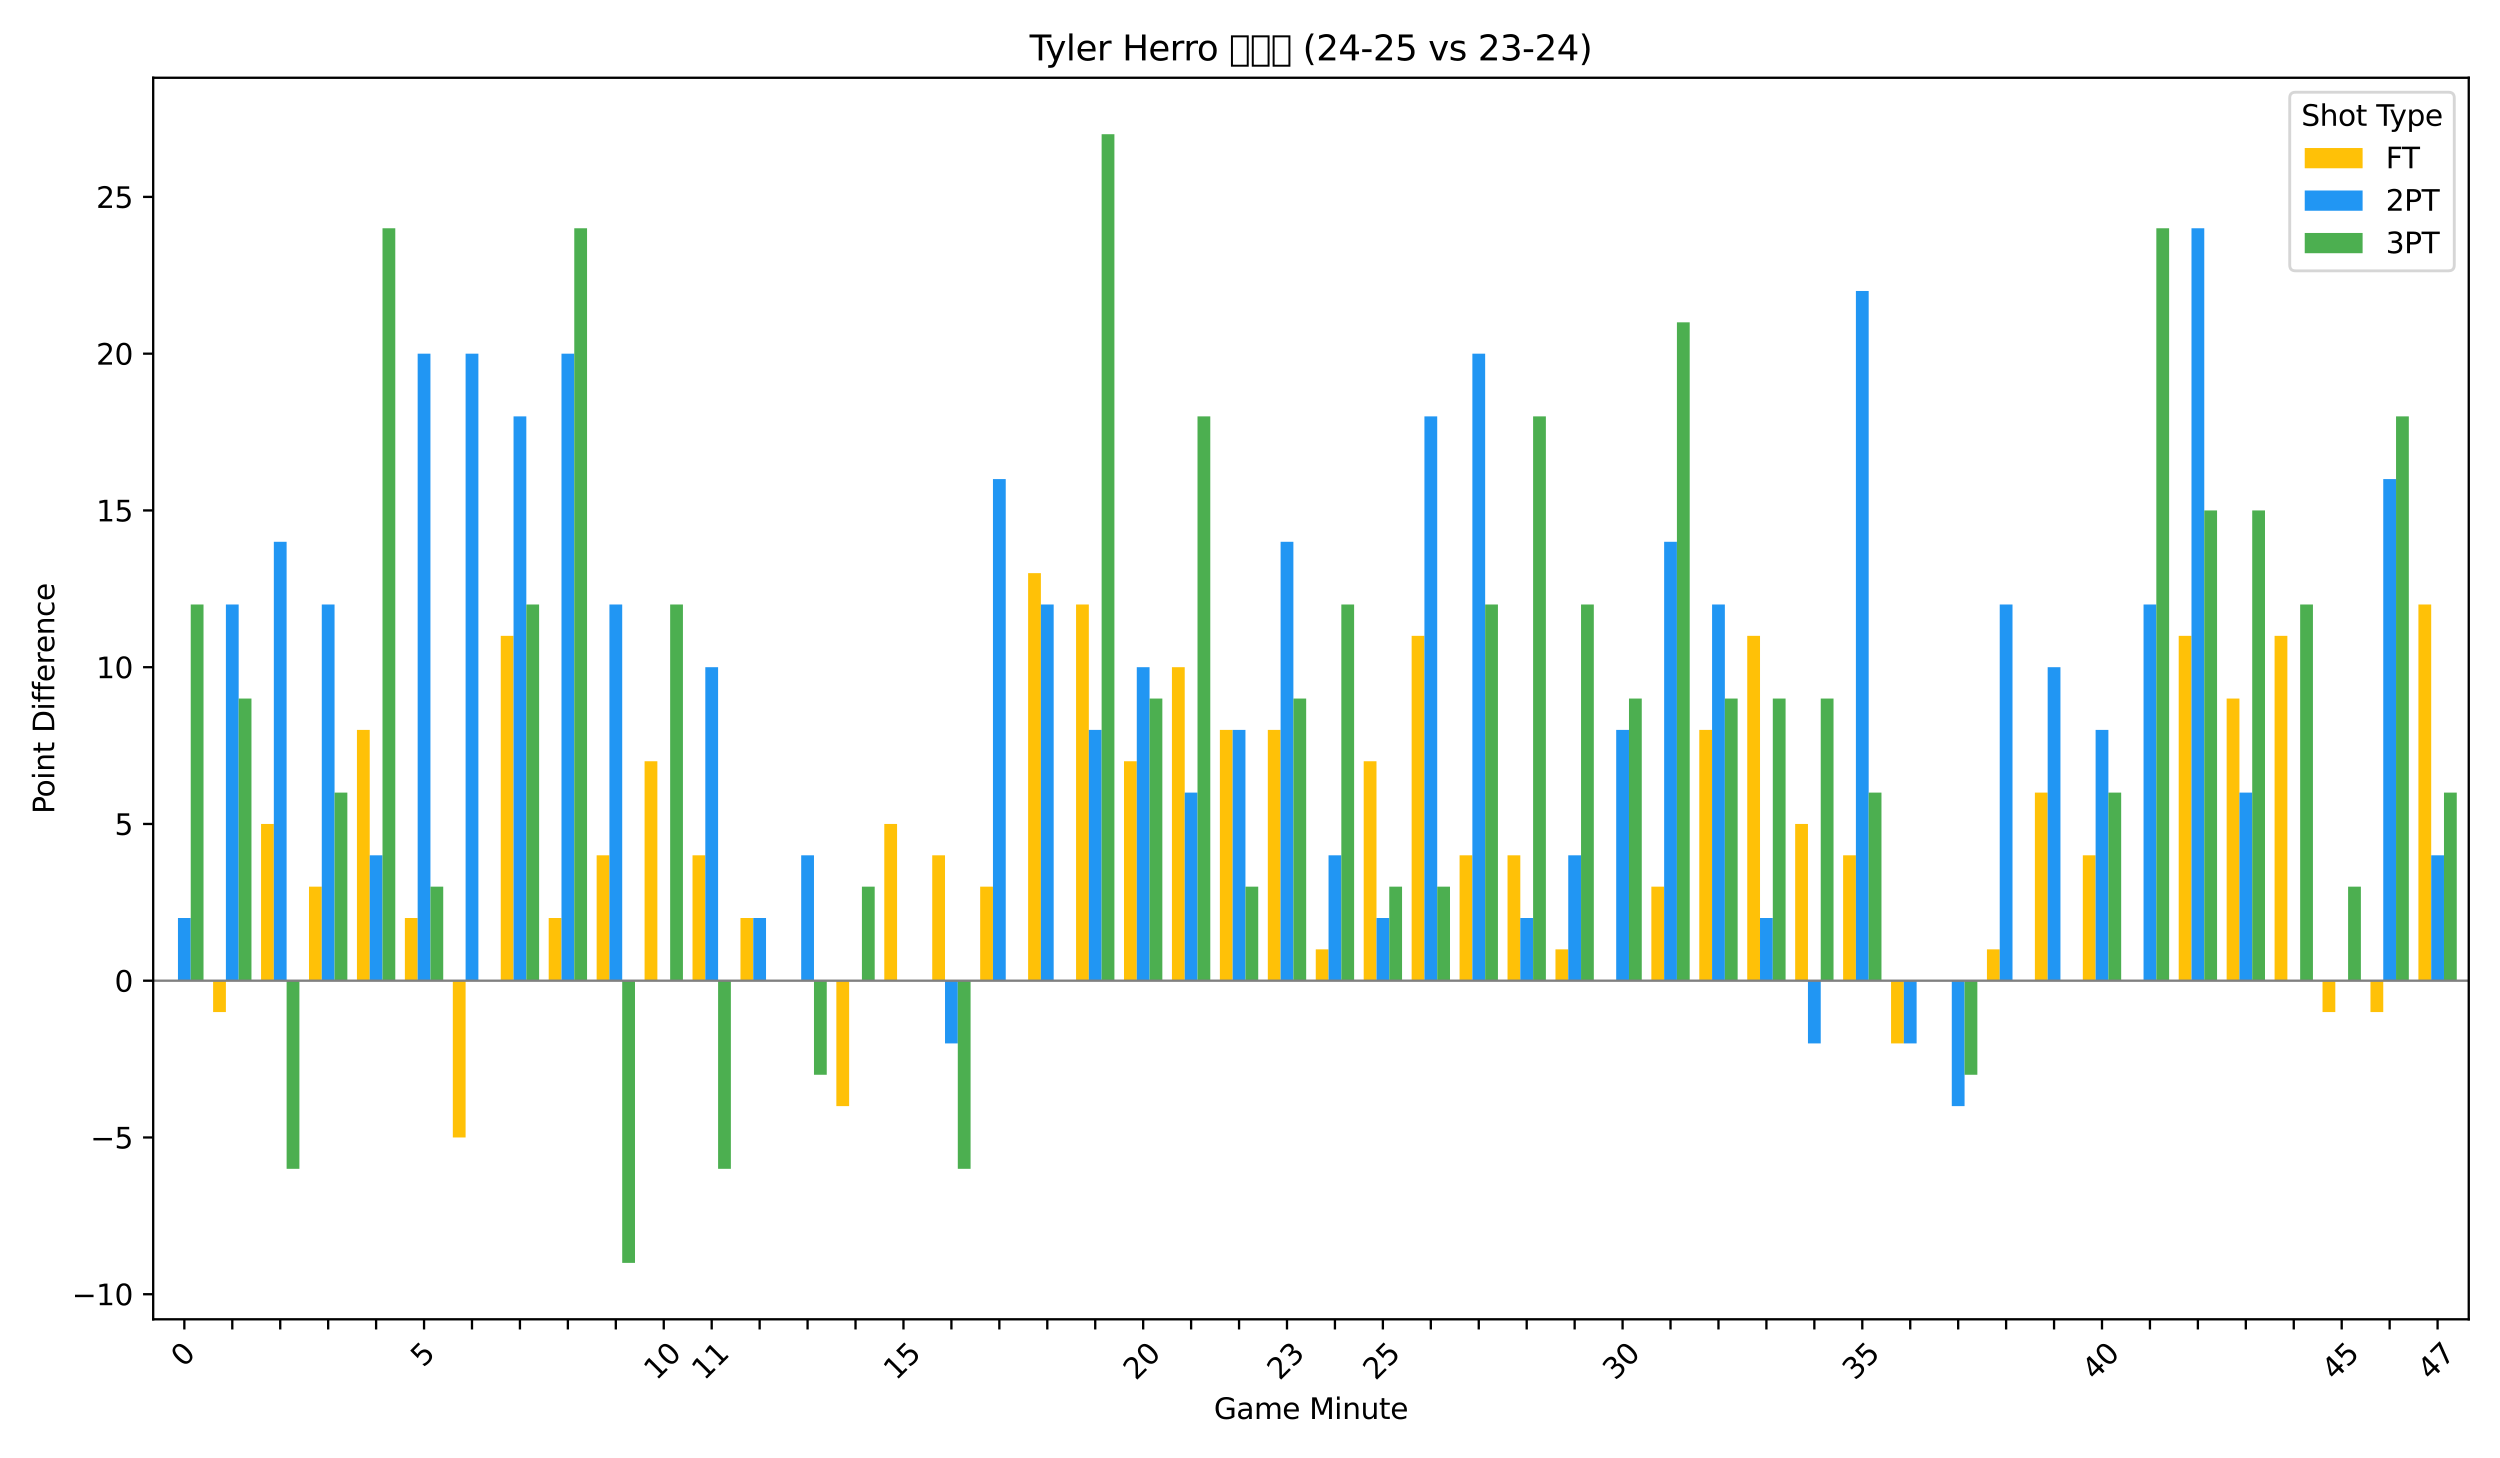 <?xml version="1.0" encoding="utf-8" standalone="no"?>
<!DOCTYPE svg PUBLIC "-//W3C//DTD SVG 1.1//EN"
  "http://www.w3.org/Graphics/SVG/1.1/DTD/svg11.dtd">
<svg xmlns:xlink="http://www.w3.org/1999/xlink" width="864pt" height="504pt" viewBox="0 0 864 504" xmlns="http://www.w3.org/2000/svg" version="1.1">
 <defs>
  <style type="text/css">*{stroke-linejoin: round; stroke-linecap: butt}</style>
 </defs>
 <g id="figure_1">
  <g id="patch_1">
   <path d="M 0 504 
L 864 504 
L 864 0 
L 0 0 
z
" style="fill: #ffffff"/>
  </g>
  <g id="axes_1">
   <g id="patch_2">
    <path d="M 52.94 455.956 
L 853.2 455.956 
L 853.2 26.88 
L 52.94 26.88 
z
" style="fill: #ffffff"/>
   </g>
   <g id="patch_3">
    <path d="M 57.082 338.935 
L 61.5 338.935 
L 61.5 338.935 
L 57.082 338.935 
z
" clip-path="url(#p8281669cd1)" style="fill: #ffc107"/>
   </g>
   <g id="patch_4">
    <path d="M 73.651 338.935 
L 78.069 338.935 
L 78.069 349.77 
L 73.651 349.77 
z
" clip-path="url(#p8281669cd1)" style="fill: #ffc107"/>
   </g>
   <g id="patch_5">
    <path d="M 90.219 338.935 
L 94.637 338.935 
L 94.637 284.759 
L 90.219 284.759 
z
" clip-path="url(#p8281669cd1)" style="fill: #ffc107"/>
   </g>
   <g id="patch_6">
    <path d="M 106.788 338.935 
L 111.206 338.935 
L 111.206 306.429 
L 106.788 306.429 
z
" clip-path="url(#p8281669cd1)" style="fill: #ffc107"/>
   </g>
   <g id="patch_7">
    <path d="M 123.356 338.935 
L 127.775 338.935 
L 127.775 252.253 
L 123.356 252.253 
z
" clip-path="url(#p8281669cd1)" style="fill: #ffc107"/>
   </g>
   <g id="patch_8">
    <path d="M 139.925 338.935 
L 144.343 338.935 
L 144.343 317.264 
L 139.925 317.264 
z
" clip-path="url(#p8281669cd1)" style="fill: #ffc107"/>
   </g>
   <g id="patch_9">
    <path d="M 156.493 338.935 
L 160.912 338.935 
L 160.912 393.111 
L 156.493 393.111 
z
" clip-path="url(#p8281669cd1)" style="fill: #ffc107"/>
   </g>
   <g id="patch_10">
    <path d="M 173.062 338.935 
L 177.48 338.935 
L 177.48 219.747 
L 173.062 219.747 
z
" clip-path="url(#p8281669cd1)" style="fill: #ffc107"/>
   </g>
   <g id="patch_11">
    <path d="M 189.63 338.935 
L 194.049 338.935 
L 194.049 317.264 
L 189.63 317.264 
z
" clip-path="url(#p8281669cd1)" style="fill: #ffc107"/>
   </g>
   <g id="patch_12">
    <path d="M 206.199 338.935 
L 210.617 338.935 
L 210.617 295.594 
L 206.199 295.594 
z
" clip-path="url(#p8281669cd1)" style="fill: #ffc107"/>
   </g>
   <g id="patch_13">
    <path d="M 222.767 338.935 
L 227.186 338.935 
L 227.186 263.088 
L 222.767 263.088 
z
" clip-path="url(#p8281669cd1)" style="fill: #ffc107"/>
   </g>
   <g id="patch_14">
    <path d="M 239.336 338.935 
L 243.754 338.935 
L 243.754 295.594 
L 239.336 295.594 
z
" clip-path="url(#p8281669cd1)" style="fill: #ffc107"/>
   </g>
   <g id="patch_15">
    <path d="M 255.904 338.935 
L 260.323 338.935 
L 260.323 317.264 
L 255.904 317.264 
z
" clip-path="url(#p8281669cd1)" style="fill: #ffc107"/>
   </g>
   <g id="patch_16">
    <path d="M 272.473 338.935 
L 276.891 338.935 
L 276.891 338.935 
L 272.473 338.935 
z
" clip-path="url(#p8281669cd1)" style="fill: #ffc107"/>
   </g>
   <g id="patch_17">
    <path d="M 289.042 338.935 
L 293.46 338.935 
L 293.46 382.276 
L 289.042 382.276 
z
" clip-path="url(#p8281669cd1)" style="fill: #ffc107"/>
   </g>
   <g id="patch_18">
    <path d="M 305.61 338.935 
L 310.028 338.935 
L 310.028 284.759 
L 305.61 284.759 
z
" clip-path="url(#p8281669cd1)" style="fill: #ffc107"/>
   </g>
   <g id="patch_19">
    <path d="M 322.179 338.935 
L 326.597 338.935 
L 326.597 295.594 
L 322.179 295.594 
z
" clip-path="url(#p8281669cd1)" style="fill: #ffc107"/>
   </g>
   <g id="patch_20">
    <path d="M 338.747 338.935 
L 343.165 338.935 
L 343.165 306.429 
L 338.747 306.429 
z
" clip-path="url(#p8281669cd1)" style="fill: #ffc107"/>
   </g>
   <g id="patch_21">
    <path d="M 355.316 338.935 
L 359.734 338.935 
L 359.734 198.077 
L 355.316 198.077 
z
" clip-path="url(#p8281669cd1)" style="fill: #ffc107"/>
   </g>
   <g id="patch_22">
    <path d="M 371.884 338.935 
L 376.302 338.935 
L 376.302 208.912 
L 371.884 208.912 
z
" clip-path="url(#p8281669cd1)" style="fill: #ffc107"/>
   </g>
   <g id="patch_23">
    <path d="M 388.453 338.935 
L 392.871 338.935 
L 392.871 263.088 
L 388.453 263.088 
z
" clip-path="url(#p8281669cd1)" style="fill: #ffc107"/>
   </g>
   <g id="patch_24">
    <path d="M 405.021 338.935 
L 409.44 338.935 
L 409.44 230.583 
L 405.021 230.583 
z
" clip-path="url(#p8281669cd1)" style="fill: #ffc107"/>
   </g>
   <g id="patch_25">
    <path d="M 421.59 338.935 
L 426.008 338.935 
L 426.008 252.253 
L 421.59 252.253 
z
" clip-path="url(#p8281669cd1)" style="fill: #ffc107"/>
   </g>
   <g id="patch_26">
    <path d="M 438.158 338.935 
L 442.577 338.935 
L 442.577 252.253 
L 438.158 252.253 
z
" clip-path="url(#p8281669cd1)" style="fill: #ffc107"/>
   </g>
   <g id="patch_27">
    <path d="M 454.727 338.935 
L 459.145 338.935 
L 459.145 328.1 
L 454.727 328.1 
z
" clip-path="url(#p8281669cd1)" style="fill: #ffc107"/>
   </g>
   <g id="patch_28">
    <path d="M 471.295 338.935 
L 475.714 338.935 
L 475.714 263.088 
L 471.295 263.088 
z
" clip-path="url(#p8281669cd1)" style="fill: #ffc107"/>
   </g>
   <g id="patch_29">
    <path d="M 487.864 338.935 
L 492.282 338.935 
L 492.282 219.747 
L 487.864 219.747 
z
" clip-path="url(#p8281669cd1)" style="fill: #ffc107"/>
   </g>
   <g id="patch_30">
    <path d="M 504.432 338.935 
L 508.851 338.935 
L 508.851 295.594 
L 504.432 295.594 
z
" clip-path="url(#p8281669cd1)" style="fill: #ffc107"/>
   </g>
   <g id="patch_31">
    <path d="M 521.001 338.935 
L 525.419 338.935 
L 525.419 295.594 
L 521.001 295.594 
z
" clip-path="url(#p8281669cd1)" style="fill: #ffc107"/>
   </g>
   <g id="patch_32">
    <path d="M 537.57 338.935 
L 541.988 338.935 
L 541.988 328.1 
L 537.57 328.1 
z
" clip-path="url(#p8281669cd1)" style="fill: #ffc107"/>
   </g>
   <g id="patch_33">
    <path d="M 554.138 338.935 
L 558.556 338.935 
L 558.556 338.935 
L 554.138 338.935 
z
" clip-path="url(#p8281669cd1)" style="fill: #ffc107"/>
   </g>
   <g id="patch_34">
    <path d="M 570.707 338.935 
L 575.125 338.935 
L 575.125 306.429 
L 570.707 306.429 
z
" clip-path="url(#p8281669cd1)" style="fill: #ffc107"/>
   </g>
   <g id="patch_35">
    <path d="M 587.275 338.935 
L 591.693 338.935 
L 591.693 252.253 
L 587.275 252.253 
z
" clip-path="url(#p8281669cd1)" style="fill: #ffc107"/>
   </g>
   <g id="patch_36">
    <path d="M 603.844 338.935 
L 608.262 338.935 
L 608.262 219.747 
L 603.844 219.747 
z
" clip-path="url(#p8281669cd1)" style="fill: #ffc107"/>
   </g>
   <g id="patch_37">
    <path d="M 620.412 338.935 
L 624.83 338.935 
L 624.83 284.759 
L 620.412 284.759 
z
" clip-path="url(#p8281669cd1)" style="fill: #ffc107"/>
   </g>
   <g id="patch_38">
    <path d="M 636.981 338.935 
L 641.399 338.935 
L 641.399 295.594 
L 636.981 295.594 
z
" clip-path="url(#p8281669cd1)" style="fill: #ffc107"/>
   </g>
   <g id="patch_39">
    <path d="M 653.549 338.935 
L 657.967 338.935 
L 657.967 360.605 
L 653.549 360.605 
z
" clip-path="url(#p8281669cd1)" style="fill: #ffc107"/>
   </g>
   <g id="patch_40">
    <path d="M 670.118 338.935 
L 674.536 338.935 
L 674.536 338.935 
L 670.118 338.935 
z
" clip-path="url(#p8281669cd1)" style="fill: #ffc107"/>
   </g>
   <g id="patch_41">
    <path d="M 686.686 338.935 
L 691.105 338.935 
L 691.105 328.1 
L 686.686 328.1 
z
" clip-path="url(#p8281669cd1)" style="fill: #ffc107"/>
   </g>
   <g id="patch_42">
    <path d="M 703.255 338.935 
L 707.673 338.935 
L 707.673 273.923 
L 703.255 273.923 
z
" clip-path="url(#p8281669cd1)" style="fill: #ffc107"/>
   </g>
   <g id="patch_43">
    <path d="M 719.823 338.935 
L 724.242 338.935 
L 724.242 295.594 
L 719.823 295.594 
z
" clip-path="url(#p8281669cd1)" style="fill: #ffc107"/>
   </g>
   <g id="patch_44">
    <path d="M 736.392 338.935 
L 740.81 338.935 
L 740.81 338.935 
L 736.392 338.935 
z
" clip-path="url(#p8281669cd1)" style="fill: #ffc107"/>
   </g>
   <g id="patch_45">
    <path d="M 752.96 338.935 
L 757.379 338.935 
L 757.379 219.747 
L 752.96 219.747 
z
" clip-path="url(#p8281669cd1)" style="fill: #ffc107"/>
   </g>
   <g id="patch_46">
    <path d="M 769.529 338.935 
L 773.947 338.935 
L 773.947 241.418 
L 769.529 241.418 
z
" clip-path="url(#p8281669cd1)" style="fill: #ffc107"/>
   </g>
   <g id="patch_47">
    <path d="M 786.097 338.935 
L 790.516 338.935 
L 790.516 219.747 
L 786.097 219.747 
z
" clip-path="url(#p8281669cd1)" style="fill: #ffc107"/>
   </g>
   <g id="patch_48">
    <path d="M 802.666 338.935 
L 807.084 338.935 
L 807.084 349.77 
L 802.666 349.77 
z
" clip-path="url(#p8281669cd1)" style="fill: #ffc107"/>
   </g>
   <g id="patch_49">
    <path d="M 819.235 338.935 
L 823.653 338.935 
L 823.653 349.77 
L 819.235 349.77 
z
" clip-path="url(#p8281669cd1)" style="fill: #ffc107"/>
   </g>
   <g id="patch_50">
    <path d="M 835.803 338.935 
L 840.221 338.935 
L 840.221 208.912 
L 835.803 208.912 
z
" clip-path="url(#p8281669cd1)" style="fill: #ffc107"/>
   </g>
   <g id="patch_51">
    <path d="M 61.5 338.935 
L 65.919 338.935 
L 65.919 317.264 
L 61.5 317.264 
z
" clip-path="url(#p8281669cd1)" style="fill: #2196f3"/>
   </g>
   <g id="patch_52">
    <path d="M 78.069 338.935 
L 82.487 338.935 
L 82.487 208.912 
L 78.069 208.912 
z
" clip-path="url(#p8281669cd1)" style="fill: #2196f3"/>
   </g>
   <g id="patch_53">
    <path d="M 94.637 338.935 
L 99.056 338.935 
L 99.056 187.242 
L 94.637 187.242 
z
" clip-path="url(#p8281669cd1)" style="fill: #2196f3"/>
   </g>
   <g id="patch_54">
    <path d="M 111.206 338.935 
L 115.624 338.935 
L 115.624 208.912 
L 111.206 208.912 
z
" clip-path="url(#p8281669cd1)" style="fill: #2196f3"/>
   </g>
   <g id="patch_55">
    <path d="M 127.775 338.935 
L 132.193 338.935 
L 132.193 295.594 
L 127.775 295.594 
z
" clip-path="url(#p8281669cd1)" style="fill: #2196f3"/>
   </g>
   <g id="patch_56">
    <path d="M 144.343 338.935 
L 148.761 338.935 
L 148.761 122.23 
L 144.343 122.23 
z
" clip-path="url(#p8281669cd1)" style="fill: #2196f3"/>
   </g>
   <g id="patch_57">
    <path d="M 160.912 338.935 
L 165.33 338.935 
L 165.33 122.23 
L 160.912 122.23 
z
" clip-path="url(#p8281669cd1)" style="fill: #2196f3"/>
   </g>
   <g id="patch_58">
    <path d="M 177.48 338.935 
L 181.898 338.935 
L 181.898 143.901 
L 177.48 143.901 
z
" clip-path="url(#p8281669cd1)" style="fill: #2196f3"/>
   </g>
   <g id="patch_59">
    <path d="M 194.049 338.935 
L 198.467 338.935 
L 198.467 122.23 
L 194.049 122.23 
z
" clip-path="url(#p8281669cd1)" style="fill: #2196f3"/>
   </g>
   <g id="patch_60">
    <path d="M 210.617 338.935 
L 215.035 338.935 
L 215.035 208.912 
L 210.617 208.912 
z
" clip-path="url(#p8281669cd1)" style="fill: #2196f3"/>
   </g>
   <g id="patch_61">
    <path d="M 227.186 338.935 
L 231.604 338.935 
L 231.604 338.935 
L 227.186 338.935 
z
" clip-path="url(#p8281669cd1)" style="fill: #2196f3"/>
   </g>
   <g id="patch_62">
    <path d="M 243.754 338.935 
L 248.173 338.935 
L 248.173 230.583 
L 243.754 230.583 
z
" clip-path="url(#p8281669cd1)" style="fill: #2196f3"/>
   </g>
   <g id="patch_63">
    <path d="M 260.323 338.935 
L 264.741 338.935 
L 264.741 317.264 
L 260.323 317.264 
z
" clip-path="url(#p8281669cd1)" style="fill: #2196f3"/>
   </g>
   <g id="patch_64">
    <path d="M 276.891 338.935 
L 281.31 338.935 
L 281.31 295.594 
L 276.891 295.594 
z
" clip-path="url(#p8281669cd1)" style="fill: #2196f3"/>
   </g>
   <g id="patch_65">
    <path d="M 293.46 338.935 
L 297.878 338.935 
L 297.878 338.935 
L 293.46 338.935 
z
" clip-path="url(#p8281669cd1)" style="fill: #2196f3"/>
   </g>
   <g id="patch_66">
    <path d="M 310.028 338.935 
L 314.447 338.935 
L 314.447 338.935 
L 310.028 338.935 
z
" clip-path="url(#p8281669cd1)" style="fill: #2196f3"/>
   </g>
   <g id="patch_67">
    <path d="M 326.597 338.935 
L 331.015 338.935 
L 331.015 360.605 
L 326.597 360.605 
z
" clip-path="url(#p8281669cd1)" style="fill: #2196f3"/>
   </g>
   <g id="patch_68">
    <path d="M 343.165 338.935 
L 347.584 338.935 
L 347.584 165.571 
L 343.165 165.571 
z
" clip-path="url(#p8281669cd1)" style="fill: #2196f3"/>
   </g>
   <g id="patch_69">
    <path d="M 359.734 338.935 
L 364.152 338.935 
L 364.152 208.912 
L 359.734 208.912 
z
" clip-path="url(#p8281669cd1)" style="fill: #2196f3"/>
   </g>
   <g id="patch_70">
    <path d="M 376.302 338.935 
L 380.721 338.935 
L 380.721 252.253 
L 376.302 252.253 
z
" clip-path="url(#p8281669cd1)" style="fill: #2196f3"/>
   </g>
   <g id="patch_71">
    <path d="M 392.871 338.935 
L 397.289 338.935 
L 397.289 230.583 
L 392.871 230.583 
z
" clip-path="url(#p8281669cd1)" style="fill: #2196f3"/>
   </g>
   <g id="patch_72">
    <path d="M 409.44 338.935 
L 413.858 338.935 
L 413.858 273.923 
L 409.44 273.923 
z
" clip-path="url(#p8281669cd1)" style="fill: #2196f3"/>
   </g>
   <g id="patch_73">
    <path d="M 426.008 338.935 
L 430.426 338.935 
L 430.426 252.253 
L 426.008 252.253 
z
" clip-path="url(#p8281669cd1)" style="fill: #2196f3"/>
   </g>
   <g id="patch_74">
    <path d="M 442.577 338.935 
L 446.995 338.935 
L 446.995 187.242 
L 442.577 187.242 
z
" clip-path="url(#p8281669cd1)" style="fill: #2196f3"/>
   </g>
   <g id="patch_75">
    <path d="M 459.145 338.935 
L 463.563 338.935 
L 463.563 295.594 
L 459.145 295.594 
z
" clip-path="url(#p8281669cd1)" style="fill: #2196f3"/>
   </g>
   <g id="patch_76">
    <path d="M 475.714 338.935 
L 480.132 338.935 
L 480.132 317.264 
L 475.714 317.264 
z
" clip-path="url(#p8281669cd1)" style="fill: #2196f3"/>
   </g>
   <g id="patch_77">
    <path d="M 492.282 338.935 
L 496.7 338.935 
L 496.7 143.901 
L 492.282 143.901 
z
" clip-path="url(#p8281669cd1)" style="fill: #2196f3"/>
   </g>
   <g id="patch_78">
    <path d="M 508.851 338.935 
L 513.269 338.935 
L 513.269 122.23 
L 508.851 122.23 
z
" clip-path="url(#p8281669cd1)" style="fill: #2196f3"/>
   </g>
   <g id="patch_79">
    <path d="M 525.419 338.935 
L 529.838 338.935 
L 529.838 317.264 
L 525.419 317.264 
z
" clip-path="url(#p8281669cd1)" style="fill: #2196f3"/>
   </g>
   <g id="patch_80">
    <path d="M 541.988 338.935 
L 546.406 338.935 
L 546.406 295.594 
L 541.988 295.594 
z
" clip-path="url(#p8281669cd1)" style="fill: #2196f3"/>
   </g>
   <g id="patch_81">
    <path d="M 558.556 338.935 
L 562.975 338.935 
L 562.975 252.253 
L 558.556 252.253 
z
" clip-path="url(#p8281669cd1)" style="fill: #2196f3"/>
   </g>
   <g id="patch_82">
    <path d="M 575.125 338.935 
L 579.543 338.935 
L 579.543 187.242 
L 575.125 187.242 
z
" clip-path="url(#p8281669cd1)" style="fill: #2196f3"/>
   </g>
   <g id="patch_83">
    <path d="M 591.693 338.935 
L 596.112 338.935 
L 596.112 208.912 
L 591.693 208.912 
z
" clip-path="url(#p8281669cd1)" style="fill: #2196f3"/>
   </g>
   <g id="patch_84">
    <path d="M 608.262 338.935 
L 612.68 338.935 
L 612.68 317.264 
L 608.262 317.264 
z
" clip-path="url(#p8281669cd1)" style="fill: #2196f3"/>
   </g>
   <g id="patch_85">
    <path d="M 624.83 338.935 
L 629.249 338.935 
L 629.249 360.605 
L 624.83 360.605 
z
" clip-path="url(#p8281669cd1)" style="fill: #2196f3"/>
   </g>
   <g id="patch_86">
    <path d="M 641.399 338.935 
L 645.817 338.935 
L 645.817 100.56 
L 641.399 100.56 
z
" clip-path="url(#p8281669cd1)" style="fill: #2196f3"/>
   </g>
   <g id="patch_87">
    <path d="M 657.967 338.935 
L 662.386 338.935 
L 662.386 360.605 
L 657.967 360.605 
z
" clip-path="url(#p8281669cd1)" style="fill: #2196f3"/>
   </g>
   <g id="patch_88">
    <path d="M 674.536 338.935 
L 678.954 338.935 
L 678.954 382.276 
L 674.536 382.276 
z
" clip-path="url(#p8281669cd1)" style="fill: #2196f3"/>
   </g>
   <g id="patch_89">
    <path d="M 691.105 338.935 
L 695.523 338.935 
L 695.523 208.912 
L 691.105 208.912 
z
" clip-path="url(#p8281669cd1)" style="fill: #2196f3"/>
   </g>
   <g id="patch_90">
    <path d="M 707.673 338.935 
L 712.091 338.935 
L 712.091 230.583 
L 707.673 230.583 
z
" clip-path="url(#p8281669cd1)" style="fill: #2196f3"/>
   </g>
   <g id="patch_91">
    <path d="M 724.242 338.935 
L 728.66 338.935 
L 728.66 252.253 
L 724.242 252.253 
z
" clip-path="url(#p8281669cd1)" style="fill: #2196f3"/>
   </g>
   <g id="patch_92">
    <path d="M 740.81 338.935 
L 745.228 338.935 
L 745.228 208.912 
L 740.81 208.912 
z
" clip-path="url(#p8281669cd1)" style="fill: #2196f3"/>
   </g>
   <g id="patch_93">
    <path d="M 757.379 338.935 
L 761.797 338.935 
L 761.797 78.889 
L 757.379 78.889 
z
" clip-path="url(#p8281669cd1)" style="fill: #2196f3"/>
   </g>
   <g id="patch_94">
    <path d="M 773.947 338.935 
L 778.365 338.935 
L 778.365 273.923 
L 773.947 273.923 
z
" clip-path="url(#p8281669cd1)" style="fill: #2196f3"/>
   </g>
   <g id="patch_95">
    <path d="M 790.516 338.935 
L 794.934 338.935 
L 794.934 338.935 
L 790.516 338.935 
z
" clip-path="url(#p8281669cd1)" style="fill: #2196f3"/>
   </g>
   <g id="patch_96">
    <path d="M 807.084 338.935 
L 811.503 338.935 
L 811.503 338.935 
L 807.084 338.935 
z
" clip-path="url(#p8281669cd1)" style="fill: #2196f3"/>
   </g>
   <g id="patch_97">
    <path d="M 823.653 338.935 
L 828.071 338.935 
L 828.071 165.571 
L 823.653 165.571 
z
" clip-path="url(#p8281669cd1)" style="fill: #2196f3"/>
   </g>
   <g id="patch_98">
    <path d="M 840.221 338.935 
L 844.64 338.935 
L 844.64 295.594 
L 840.221 295.594 
z
" clip-path="url(#p8281669cd1)" style="fill: #2196f3"/>
   </g>
   <g id="patch_99">
    <path d="M 65.919 338.935 
L 70.337 338.935 
L 70.337 208.912 
L 65.919 208.912 
z
" clip-path="url(#p8281669cd1)" style="fill: #4caf50"/>
   </g>
   <g id="patch_100">
    <path d="M 82.487 338.935 
L 86.905 338.935 
L 86.905 241.418 
L 82.487 241.418 
z
" clip-path="url(#p8281669cd1)" style="fill: #4caf50"/>
   </g>
   <g id="patch_101">
    <path d="M 99.056 338.935 
L 103.474 338.935 
L 103.474 403.946 
L 99.056 403.946 
z
" clip-path="url(#p8281669cd1)" style="fill: #4caf50"/>
   </g>
   <g id="patch_102">
    <path d="M 115.624 338.935 
L 120.043 338.935 
L 120.043 273.923 
L 115.624 273.923 
z
" clip-path="url(#p8281669cd1)" style="fill: #4caf50"/>
   </g>
   <g id="patch_103">
    <path d="M 132.193 338.935 
L 136.611 338.935 
L 136.611 78.889 
L 132.193 78.889 
z
" clip-path="url(#p8281669cd1)" style="fill: #4caf50"/>
   </g>
   <g id="patch_104">
    <path d="M 148.761 338.935 
L 153.18 338.935 
L 153.18 306.429 
L 148.761 306.429 
z
" clip-path="url(#p8281669cd1)" style="fill: #4caf50"/>
   </g>
   <g id="patch_105">
    <path d="M 165.33 338.935 
L 169.748 338.935 
L 169.748 338.935 
L 165.33 338.935 
z
" clip-path="url(#p8281669cd1)" style="fill: #4caf50"/>
   </g>
   <g id="patch_106">
    <path d="M 181.898 338.935 
L 186.317 338.935 
L 186.317 208.912 
L 181.898 208.912 
z
" clip-path="url(#p8281669cd1)" style="fill: #4caf50"/>
   </g>
   <g id="patch_107">
    <path d="M 198.467 338.935 
L 202.885 338.935 
L 202.885 78.889 
L 198.467 78.889 
z
" clip-path="url(#p8281669cd1)" style="fill: #4caf50"/>
   </g>
   <g id="patch_108">
    <path d="M 215.035 338.935 
L 219.454 338.935 
L 219.454 436.452 
L 215.035 436.452 
z
" clip-path="url(#p8281669cd1)" style="fill: #4caf50"/>
   </g>
   <g id="patch_109">
    <path d="M 231.604 338.935 
L 236.022 338.935 
L 236.022 208.912 
L 231.604 208.912 
z
" clip-path="url(#p8281669cd1)" style="fill: #4caf50"/>
   </g>
   <g id="patch_110">
    <path d="M 248.173 338.935 
L 252.591 338.935 
L 252.591 403.946 
L 248.173 403.946 
z
" clip-path="url(#p8281669cd1)" style="fill: #4caf50"/>
   </g>
   <g id="patch_111">
    <path d="M 264.741 338.935 
L 269.159 338.935 
L 269.159 338.935 
L 264.741 338.935 
z
" clip-path="url(#p8281669cd1)" style="fill: #4caf50"/>
   </g>
   <g id="patch_112">
    <path d="M 281.31 338.935 
L 285.728 338.935 
L 285.728 371.441 
L 281.31 371.441 
z
" clip-path="url(#p8281669cd1)" style="fill: #4caf50"/>
   </g>
   <g id="patch_113">
    <path d="M 297.878 338.935 
L 302.296 338.935 
L 302.296 306.429 
L 297.878 306.429 
z
" clip-path="url(#p8281669cd1)" style="fill: #4caf50"/>
   </g>
   <g id="patch_114">
    <path d="M 314.447 338.935 
L 318.865 338.935 
L 318.865 338.935 
L 314.447 338.935 
z
" clip-path="url(#p8281669cd1)" style="fill: #4caf50"/>
   </g>
   <g id="patch_115">
    <path d="M 331.015 338.935 
L 335.433 338.935 
L 335.433 403.946 
L 331.015 403.946 
z
" clip-path="url(#p8281669cd1)" style="fill: #4caf50"/>
   </g>
   <g id="patch_116">
    <path d="M 347.584 338.935 
L 352.002 338.935 
L 352.002 338.935 
L 347.584 338.935 
z
" clip-path="url(#p8281669cd1)" style="fill: #4caf50"/>
   </g>
   <g id="patch_117">
    <path d="M 364.152 338.935 
L 368.57 338.935 
L 368.57 338.935 
L 364.152 338.935 
z
" clip-path="url(#p8281669cd1)" style="fill: #4caf50"/>
   </g>
   <g id="patch_118">
    <path d="M 380.721 338.935 
L 385.139 338.935 
L 385.139 46.383 
L 380.721 46.383 
z
" clip-path="url(#p8281669cd1)" style="fill: #4caf50"/>
   </g>
   <g id="patch_119">
    <path d="M 397.289 338.935 
L 401.708 338.935 
L 401.708 241.418 
L 397.289 241.418 
z
" clip-path="url(#p8281669cd1)" style="fill: #4caf50"/>
   </g>
   <g id="patch_120">
    <path d="M 413.858 338.935 
L 418.276 338.935 
L 418.276 143.901 
L 413.858 143.901 
z
" clip-path="url(#p8281669cd1)" style="fill: #4caf50"/>
   </g>
   <g id="patch_121">
    <path d="M 430.426 338.935 
L 434.845 338.935 
L 434.845 306.429 
L 430.426 306.429 
z
" clip-path="url(#p8281669cd1)" style="fill: #4caf50"/>
   </g>
   <g id="patch_122">
    <path d="M 446.995 338.935 
L 451.413 338.935 
L 451.413 241.418 
L 446.995 241.418 
z
" clip-path="url(#p8281669cd1)" style="fill: #4caf50"/>
   </g>
   <g id="patch_123">
    <path d="M 463.563 338.935 
L 467.982 338.935 
L 467.982 208.912 
L 463.563 208.912 
z
" clip-path="url(#p8281669cd1)" style="fill: #4caf50"/>
   </g>
   <g id="patch_124">
    <path d="M 480.132 338.935 
L 484.55 338.935 
L 484.55 306.429 
L 480.132 306.429 
z
" clip-path="url(#p8281669cd1)" style="fill: #4caf50"/>
   </g>
   <g id="patch_125">
    <path d="M 496.7 338.935 
L 501.119 338.935 
L 501.119 306.429 
L 496.7 306.429 
z
" clip-path="url(#p8281669cd1)" style="fill: #4caf50"/>
   </g>
   <g id="patch_126">
    <path d="M 513.269 338.935 
L 517.687 338.935 
L 517.687 208.912 
L 513.269 208.912 
z
" clip-path="url(#p8281669cd1)" style="fill: #4caf50"/>
   </g>
   <g id="patch_127">
    <path d="M 529.838 338.935 
L 534.256 338.935 
L 534.256 143.901 
L 529.838 143.901 
z
" clip-path="url(#p8281669cd1)" style="fill: #4caf50"/>
   </g>
   <g id="patch_128">
    <path d="M 546.406 338.935 
L 550.824 338.935 
L 550.824 208.912 
L 546.406 208.912 
z
" clip-path="url(#p8281669cd1)" style="fill: #4caf50"/>
   </g>
   <g id="patch_129">
    <path d="M 562.975 338.935 
L 567.393 338.935 
L 567.393 241.418 
L 562.975 241.418 
z
" clip-path="url(#p8281669cd1)" style="fill: #4caf50"/>
   </g>
   <g id="patch_130">
    <path d="M 579.543 338.935 
L 583.961 338.935 
L 583.961 111.395 
L 579.543 111.395 
z
" clip-path="url(#p8281669cd1)" style="fill: #4caf50"/>
   </g>
   <g id="patch_131">
    <path d="M 596.112 338.935 
L 600.53 338.935 
L 600.53 241.418 
L 596.112 241.418 
z
" clip-path="url(#p8281669cd1)" style="fill: #4caf50"/>
   </g>
   <g id="patch_132">
    <path d="M 612.68 338.935 
L 617.098 338.935 
L 617.098 241.418 
L 612.68 241.418 
z
" clip-path="url(#p8281669cd1)" style="fill: #4caf50"/>
   </g>
   <g id="patch_133">
    <path d="M 629.249 338.935 
L 633.667 338.935 
L 633.667 241.418 
L 629.249 241.418 
z
" clip-path="url(#p8281669cd1)" style="fill: #4caf50"/>
   </g>
   <g id="patch_134">
    <path d="M 645.817 338.935 
L 650.236 338.935 
L 650.236 273.923 
L 645.817 273.923 
z
" clip-path="url(#p8281669cd1)" style="fill: #4caf50"/>
   </g>
   <g id="patch_135">
    <path d="M 662.386 338.935 
L 666.804 338.935 
L 666.804 338.935 
L 662.386 338.935 
z
" clip-path="url(#p8281669cd1)" style="fill: #4caf50"/>
   </g>
   <g id="patch_136">
    <path d="M 678.954 338.935 
L 683.373 338.935 
L 683.373 371.441 
L 678.954 371.441 
z
" clip-path="url(#p8281669cd1)" style="fill: #4caf50"/>
   </g>
   <g id="patch_137">
    <path d="M 695.523 338.935 
L 699.941 338.935 
L 699.941 338.935 
L 695.523 338.935 
z
" clip-path="url(#p8281669cd1)" style="fill: #4caf50"/>
   </g>
   <g id="patch_138">
    <path d="M 712.091 338.935 
L 716.51 338.935 
L 716.51 338.935 
L 712.091 338.935 
z
" clip-path="url(#p8281669cd1)" style="fill: #4caf50"/>
   </g>
   <g id="patch_139">
    <path d="M 728.66 338.935 
L 733.078 338.935 
L 733.078 273.923 
L 728.66 273.923 
z
" clip-path="url(#p8281669cd1)" style="fill: #4caf50"/>
   </g>
   <g id="patch_140">
    <path d="M 745.228 338.935 
L 749.647 338.935 
L 749.647 78.889 
L 745.228 78.889 
z
" clip-path="url(#p8281669cd1)" style="fill: #4caf50"/>
   </g>
   <g id="patch_141">
    <path d="M 761.797 338.935 
L 766.215 338.935 
L 766.215 176.406 
L 761.797 176.406 
z
" clip-path="url(#p8281669cd1)" style="fill: #4caf50"/>
   </g>
   <g id="patch_142">
    <path d="M 778.365 338.935 
L 782.784 338.935 
L 782.784 176.406 
L 778.365 176.406 
z
" clip-path="url(#p8281669cd1)" style="fill: #4caf50"/>
   </g>
   <g id="patch_143">
    <path d="M 794.934 338.935 
L 799.352 338.935 
L 799.352 208.912 
L 794.934 208.912 
z
" clip-path="url(#p8281669cd1)" style="fill: #4caf50"/>
   </g>
   <g id="patch_144">
    <path d="M 811.503 338.935 
L 815.921 338.935 
L 815.921 306.429 
L 811.503 306.429 
z
" clip-path="url(#p8281669cd1)" style="fill: #4caf50"/>
   </g>
   <g id="patch_145">
    <path d="M 828.071 338.935 
L 832.489 338.935 
L 832.489 143.901 
L 828.071 143.901 
z
" clip-path="url(#p8281669cd1)" style="fill: #4caf50"/>
   </g>
   <g id="patch_146">
    <path d="M 844.64 338.935 
L 849.058 338.935 
L 849.058 273.923 
L 844.64 273.923 
z
" clip-path="url(#p8281669cd1)" style="fill: #4caf50"/>
   </g>
   <g id="matplotlib.axis_1">
    <g id="xtick_1">
     <g id="line2d_1">
      <defs>
       <path id="mb812fcb3fe" d="M 0 0 
L 0 3.5 
" style="stroke: #000000; stroke-width: 0.8"/>
      </defs>
      <g>
       <use xlink:href="#mb812fcb3fe" x="63.71" y="455.956" style="stroke: #000000; stroke-width: 0.8"/>
      </g>
     </g>
     <g id="text_1">
      <!-- 0 -->
      <g transform="translate(63.411 472.827) rotate(-45) scale(0.1 -0.1)">
       <defs>
        <path id="DejaVuSans-30" d="M 2034 4250 
Q 1547 4250 1301 3770 
Q 1056 3291 1056 2328 
Q 1056 1369 1301 889 
Q 1547 409 2034 409 
Q 2525 409 2770 889 
Q 3016 1369 3016 2328 
Q 3016 3291 2770 3770 
Q 2525 4250 2034 4250 
z
M 2034 4750 
Q 2819 4750 3233 4129 
Q 3647 3509 3647 2328 
Q 3647 1150 3233 529 
Q 2819 -91 2034 -91 
Q 1250 -91 836 529 
Q 422 1150 422 2328 
Q 422 3509 836 4129 
Q 1250 4750 2034 4750 
z
" transform="scale(0.016)"/>
       </defs>
       <use xlink:href="#DejaVuSans-30"/>
      </g>
     </g>
    </g>
    <g id="xtick_2">
     <g id="line2d_2">
      <g>
       <use xlink:href="#mb812fcb3fe" x="80.278" y="455.956" style="stroke: #000000; stroke-width: 0.8"/>
      </g>
     </g>
    </g>
    <g id="xtick_3">
     <g id="line2d_3">
      <g>
       <use xlink:href="#mb812fcb3fe" x="96.847" y="455.956" style="stroke: #000000; stroke-width: 0.8"/>
      </g>
     </g>
    </g>
    <g id="xtick_4">
     <g id="line2d_4">
      <g>
       <use xlink:href="#mb812fcb3fe" x="113.415" y="455.956" style="stroke: #000000; stroke-width: 0.8"/>
      </g>
     </g>
    </g>
    <g id="xtick_5">
     <g id="line2d_5">
      <g>
       <use xlink:href="#mb812fcb3fe" x="129.984" y="455.956" style="stroke: #000000; stroke-width: 0.8"/>
      </g>
     </g>
    </g>
    <g id="xtick_6">
     <g id="line2d_6">
      <g>
       <use xlink:href="#mb812fcb3fe" x="146.552" y="455.956" style="stroke: #000000; stroke-width: 0.8"/>
      </g>
     </g>
     <g id="text_2">
      <!-- 5 -->
      <g transform="translate(146.254 472.827) rotate(-45) scale(0.1 -0.1)">
       <defs>
        <path id="DejaVuSans-35" d="M 691 4666 
L 3169 4666 
L 3169 4134 
L 1269 4134 
L 1269 2991 
Q 1406 3038 1543 3061 
Q 1681 3084 1819 3084 
Q 2600 3084 3056 2656 
Q 3513 2228 3513 1497 
Q 3513 744 3044 326 
Q 2575 -91 1722 -91 
Q 1428 -91 1123 -41 
Q 819 9 494 109 
L 494 744 
Q 775 591 1075 516 
Q 1375 441 1709 441 
Q 2250 441 2565 725 
Q 2881 1009 2881 1497 
Q 2881 1984 2565 2268 
Q 2250 2553 1709 2553 
Q 1456 2553 1204 2497 
Q 953 2441 691 2322 
L 691 4666 
z
" transform="scale(0.016)"/>
       </defs>
       <use xlink:href="#DejaVuSans-35"/>
      </g>
     </g>
    </g>
    <g id="xtick_7">
     <g id="line2d_7">
      <g>
       <use xlink:href="#mb812fcb3fe" x="163.121" y="455.956" style="stroke: #000000; stroke-width: 0.8"/>
      </g>
     </g>
    </g>
    <g id="xtick_8">
     <g id="line2d_8">
      <g>
       <use xlink:href="#mb812fcb3fe" x="179.689" y="455.956" style="stroke: #000000; stroke-width: 0.8"/>
      </g>
     </g>
    </g>
    <g id="xtick_9">
     <g id="line2d_9">
      <g>
       <use xlink:href="#mb812fcb3fe" x="196.258" y="455.956" style="stroke: #000000; stroke-width: 0.8"/>
      </g>
     </g>
    </g>
    <g id="xtick_10">
     <g id="line2d_10">
      <g>
       <use xlink:href="#mb812fcb3fe" x="212.826" y="455.956" style="stroke: #000000; stroke-width: 0.8"/>
      </g>
     </g>
    </g>
    <g id="xtick_11">
     <g id="line2d_11">
      <g>
       <use xlink:href="#mb812fcb3fe" x="229.395" y="455.956" style="stroke: #000000; stroke-width: 0.8"/>
      </g>
     </g>
     <g id="text_3">
      <!-- 10 -->
      <g transform="translate(226.847 477.326) rotate(-45) scale(0.1 -0.1)">
       <defs>
        <path id="DejaVuSans-31" d="M 794 531 
L 1825 531 
L 1825 4091 
L 703 3866 
L 703 4441 
L 1819 4666 
L 2450 4666 
L 2450 531 
L 3481 531 
L 3481 0 
L 794 0 
L 794 531 
z
" transform="scale(0.016)"/>
       </defs>
       <use xlink:href="#DejaVuSans-31"/>
       <use xlink:href="#DejaVuSans-30" transform="translate(63.623 0)"/>
      </g>
     </g>
    </g>
    <g id="xtick_12">
     <g id="line2d_12">
      <g>
       <use xlink:href="#mb812fcb3fe" x="245.963" y="455.956" style="stroke: #000000; stroke-width: 0.8"/>
      </g>
     </g>
     <g id="text_4">
      <!-- 11 -->
      <g transform="translate(243.416 477.326) rotate(-45) scale(0.1 -0.1)">
       <use xlink:href="#DejaVuSans-31"/>
       <use xlink:href="#DejaVuSans-31" transform="translate(63.623 0)"/>
      </g>
     </g>
    </g>
    <g id="xtick_13">
     <g id="line2d_13">
      <g>
       <use xlink:href="#mb812fcb3fe" x="262.532" y="455.956" style="stroke: #000000; stroke-width: 0.8"/>
      </g>
     </g>
    </g>
    <g id="xtick_14">
     <g id="line2d_14">
      <g>
       <use xlink:href="#mb812fcb3fe" x="279.1" y="455.956" style="stroke: #000000; stroke-width: 0.8"/>
      </g>
     </g>
    </g>
    <g id="xtick_15">
     <g id="line2d_15">
      <g>
       <use xlink:href="#mb812fcb3fe" x="295.669" y="455.956" style="stroke: #000000; stroke-width: 0.8"/>
      </g>
     </g>
    </g>
    <g id="xtick_16">
     <g id="line2d_16">
      <g>
       <use xlink:href="#mb812fcb3fe" x="312.237" y="455.956" style="stroke: #000000; stroke-width: 0.8"/>
      </g>
     </g>
     <g id="text_5">
      <!-- 15 -->
      <g transform="translate(309.69 477.326) rotate(-45) scale(0.1 -0.1)">
       <use xlink:href="#DejaVuSans-31"/>
       <use xlink:href="#DejaVuSans-35" transform="translate(63.623 0)"/>
      </g>
     </g>
    </g>
    <g id="xtick_17">
     <g id="line2d_17">
      <g>
       <use xlink:href="#mb812fcb3fe" x="328.806" y="455.956" style="stroke: #000000; stroke-width: 0.8"/>
      </g>
     </g>
    </g>
    <g id="xtick_18">
     <g id="line2d_18">
      <g>
       <use xlink:href="#mb812fcb3fe" x="345.375" y="455.956" style="stroke: #000000; stroke-width: 0.8"/>
      </g>
     </g>
    </g>
    <g id="xtick_19">
     <g id="line2d_19">
      <g>
       <use xlink:href="#mb812fcb3fe" x="361.943" y="455.956" style="stroke: #000000; stroke-width: 0.8"/>
      </g>
     </g>
    </g>
    <g id="xtick_20">
     <g id="line2d_20">
      <g>
       <use xlink:href="#mb812fcb3fe" x="378.512" y="455.956" style="stroke: #000000; stroke-width: 0.8"/>
      </g>
     </g>
    </g>
    <g id="xtick_21">
     <g id="line2d_21">
      <g>
       <use xlink:href="#mb812fcb3fe" x="395.08" y="455.956" style="stroke: #000000; stroke-width: 0.8"/>
      </g>
     </g>
     <g id="text_6">
      <!-- 20 -->
      <g transform="translate(392.532 477.326) rotate(-45) scale(0.1 -0.1)">
       <defs>
        <path id="DejaVuSans-32" d="M 1228 531 
L 3431 531 
L 3431 0 
L 469 0 
L 469 531 
Q 828 903 1448 1529 
Q 2069 2156 2228 2338 
Q 2531 2678 2651 2914 
Q 2772 3150 2772 3378 
Q 2772 3750 2511 3984 
Q 2250 4219 1831 4219 
Q 1534 4219 1204 4116 
Q 875 4013 500 3803 
L 500 4441 
Q 881 4594 1212 4672 
Q 1544 4750 1819 4750 
Q 2544 4750 2975 4387 
Q 3406 4025 3406 3419 
Q 3406 3131 3298 2873 
Q 3191 2616 2906 2266 
Q 2828 2175 2409 1742 
Q 1991 1309 1228 531 
z
" transform="scale(0.016)"/>
       </defs>
       <use xlink:href="#DejaVuSans-32"/>
       <use xlink:href="#DejaVuSans-30" transform="translate(63.623 0)"/>
      </g>
     </g>
    </g>
    <g id="xtick_22">
     <g id="line2d_22">
      <g>
       <use xlink:href="#mb812fcb3fe" x="411.649" y="455.956" style="stroke: #000000; stroke-width: 0.8"/>
      </g>
     </g>
    </g>
    <g id="xtick_23">
     <g id="line2d_23">
      <g>
       <use xlink:href="#mb812fcb3fe" x="428.217" y="455.956" style="stroke: #000000; stroke-width: 0.8"/>
      </g>
     </g>
    </g>
    <g id="xtick_24">
     <g id="line2d_24">
      <g>
       <use xlink:href="#mb812fcb3fe" x="444.786" y="455.956" style="stroke: #000000; stroke-width: 0.8"/>
      </g>
     </g>
     <g id="text_7">
      <!-- 23 -->
      <g transform="translate(442.238 477.326) rotate(-45) scale(0.1 -0.1)">
       <defs>
        <path id="DejaVuSans-33" d="M 2597 2516 
Q 3050 2419 3304 2112 
Q 3559 1806 3559 1356 
Q 3559 666 3084 287 
Q 2609 -91 1734 -91 
Q 1441 -91 1130 -33 
Q 819 25 488 141 
L 488 750 
Q 750 597 1062 519 
Q 1375 441 1716 441 
Q 2309 441 2620 675 
Q 2931 909 2931 1356 
Q 2931 1769 2642 2001 
Q 2353 2234 1838 2234 
L 1294 2234 
L 1294 2753 
L 1863 2753 
Q 2328 2753 2575 2939 
Q 2822 3125 2822 3475 
Q 2822 3834 2567 4026 
Q 2313 4219 1838 4219 
Q 1578 4219 1281 4162 
Q 984 4106 628 3988 
L 628 4550 
Q 988 4650 1302 4700 
Q 1616 4750 1894 4750 
Q 2613 4750 3031 4423 
Q 3450 4097 3450 3541 
Q 3450 3153 3228 2886 
Q 3006 2619 2597 2516 
z
" transform="scale(0.016)"/>
       </defs>
       <use xlink:href="#DejaVuSans-32"/>
       <use xlink:href="#DejaVuSans-33" transform="translate(63.623 0)"/>
      </g>
     </g>
    </g>
    <g id="xtick_25">
     <g id="line2d_25">
      <g>
       <use xlink:href="#mb812fcb3fe" x="461.354" y="455.956" style="stroke: #000000; stroke-width: 0.8"/>
      </g>
     </g>
    </g>
    <g id="xtick_26">
     <g id="line2d_26">
      <g>
       <use xlink:href="#mb812fcb3fe" x="477.923" y="455.956" style="stroke: #000000; stroke-width: 0.8"/>
      </g>
     </g>
     <g id="text_8">
      <!-- 25 -->
      <g transform="translate(475.375 477.326) rotate(-45) scale(0.1 -0.1)">
       <use xlink:href="#DejaVuSans-32"/>
       <use xlink:href="#DejaVuSans-35" transform="translate(63.623 0)"/>
      </g>
     </g>
    </g>
    <g id="xtick_27">
     <g id="line2d_27">
      <g>
       <use xlink:href="#mb812fcb3fe" x="494.491" y="455.956" style="stroke: #000000; stroke-width: 0.8"/>
      </g>
     </g>
    </g>
    <g id="xtick_28">
     <g id="line2d_28">
      <g>
       <use xlink:href="#mb812fcb3fe" x="511.06" y="455.956" style="stroke: #000000; stroke-width: 0.8"/>
      </g>
     </g>
    </g>
    <g id="xtick_29">
     <g id="line2d_29">
      <g>
       <use xlink:href="#mb812fcb3fe" x="527.628" y="455.956" style="stroke: #000000; stroke-width: 0.8"/>
      </g>
     </g>
    </g>
    <g id="xtick_30">
     <g id="line2d_30">
      <g>
       <use xlink:href="#mb812fcb3fe" x="544.197" y="455.956" style="stroke: #000000; stroke-width: 0.8"/>
      </g>
     </g>
    </g>
    <g id="xtick_31">
     <g id="line2d_31">
      <g>
       <use xlink:href="#mb812fcb3fe" x="560.765" y="455.956" style="stroke: #000000; stroke-width: 0.8"/>
      </g>
     </g>
     <g id="text_9">
      <!-- 30 -->
      <g transform="translate(558.218 477.326) rotate(-45) scale(0.1 -0.1)">
       <use xlink:href="#DejaVuSans-33"/>
       <use xlink:href="#DejaVuSans-30" transform="translate(63.623 0)"/>
      </g>
     </g>
    </g>
    <g id="xtick_32">
     <g id="line2d_32">
      <g>
       <use xlink:href="#mb812fcb3fe" x="577.334" y="455.956" style="stroke: #000000; stroke-width: 0.8"/>
      </g>
     </g>
    </g>
    <g id="xtick_33">
     <g id="line2d_33">
      <g>
       <use xlink:href="#mb812fcb3fe" x="593.903" y="455.956" style="stroke: #000000; stroke-width: 0.8"/>
      </g>
     </g>
    </g>
    <g id="xtick_34">
     <g id="line2d_34">
      <g>
       <use xlink:href="#mb812fcb3fe" x="610.471" y="455.956" style="stroke: #000000; stroke-width: 0.8"/>
      </g>
     </g>
    </g>
    <g id="xtick_35">
     <g id="line2d_35">
      <g>
       <use xlink:href="#mb812fcb3fe" x="627.04" y="455.956" style="stroke: #000000; stroke-width: 0.8"/>
      </g>
     </g>
    </g>
    <g id="xtick_36">
     <g id="line2d_36">
      <g>
       <use xlink:href="#mb812fcb3fe" x="643.608" y="455.956" style="stroke: #000000; stroke-width: 0.8"/>
      </g>
     </g>
     <g id="text_10">
      <!-- 35 -->
      <g transform="translate(641.06 477.326) rotate(-45) scale(0.1 -0.1)">
       <use xlink:href="#DejaVuSans-33"/>
       <use xlink:href="#DejaVuSans-35" transform="translate(63.623 0)"/>
      </g>
     </g>
    </g>
    <g id="xtick_37">
     <g id="line2d_37">
      <g>
       <use xlink:href="#mb812fcb3fe" x="660.177" y="455.956" style="stroke: #000000; stroke-width: 0.8"/>
      </g>
     </g>
    </g>
    <g id="xtick_38">
     <g id="line2d_38">
      <g>
       <use xlink:href="#mb812fcb3fe" x="676.745" y="455.956" style="stroke: #000000; stroke-width: 0.8"/>
      </g>
     </g>
    </g>
    <g id="xtick_39">
     <g id="line2d_39">
      <g>
       <use xlink:href="#mb812fcb3fe" x="693.314" y="455.956" style="stroke: #000000; stroke-width: 0.8"/>
      </g>
     </g>
    </g>
    <g id="xtick_40">
     <g id="line2d_40">
      <g>
       <use xlink:href="#mb812fcb3fe" x="709.882" y="455.956" style="stroke: #000000; stroke-width: 0.8"/>
      </g>
     </g>
    </g>
    <g id="xtick_41">
     <g id="line2d_41">
      <g>
       <use xlink:href="#mb812fcb3fe" x="726.451" y="455.956" style="stroke: #000000; stroke-width: 0.8"/>
      </g>
     </g>
     <g id="text_11">
      <!-- 40 -->
      <g transform="translate(723.903 477.326) rotate(-45) scale(0.1 -0.1)">
       <defs>
        <path id="DejaVuSans-34" d="M 2419 4116 
L 825 1625 
L 2419 1625 
L 2419 4116 
z
M 2253 4666 
L 3047 4666 
L 3047 1625 
L 3713 1625 
L 3713 1100 
L 3047 1100 
L 3047 0 
L 2419 0 
L 2419 1100 
L 313 1100 
L 313 1709 
L 2253 4666 
z
" transform="scale(0.016)"/>
       </defs>
       <use xlink:href="#DejaVuSans-34"/>
       <use xlink:href="#DejaVuSans-30" transform="translate(63.623 0)"/>
      </g>
     </g>
    </g>
    <g id="xtick_42">
     <g id="line2d_42">
      <g>
       <use xlink:href="#mb812fcb3fe" x="743.019" y="455.956" style="stroke: #000000; stroke-width: 0.8"/>
      </g>
     </g>
    </g>
    <g id="xtick_43">
     <g id="line2d_43">
      <g>
       <use xlink:href="#mb812fcb3fe" x="759.588" y="455.956" style="stroke: #000000; stroke-width: 0.8"/>
      </g>
     </g>
    </g>
    <g id="xtick_44">
     <g id="line2d_44">
      <g>
       <use xlink:href="#mb812fcb3fe" x="776.156" y="455.956" style="stroke: #000000; stroke-width: 0.8"/>
      </g>
     </g>
    </g>
    <g id="xtick_45">
     <g id="line2d_45">
      <g>
       <use xlink:href="#mb812fcb3fe" x="792.725" y="455.956" style="stroke: #000000; stroke-width: 0.8"/>
      </g>
     </g>
    </g>
    <g id="xtick_46">
     <g id="line2d_46">
      <g>
       <use xlink:href="#mb812fcb3fe" x="809.293" y="455.956" style="stroke: #000000; stroke-width: 0.8"/>
      </g>
     </g>
     <g id="text_12">
      <!-- 45 -->
      <g transform="translate(806.746 477.326) rotate(-45) scale(0.1 -0.1)">
       <use xlink:href="#DejaVuSans-34"/>
       <use xlink:href="#DejaVuSans-35" transform="translate(63.623 0)"/>
      </g>
     </g>
    </g>
    <g id="xtick_47">
     <g id="line2d_47">
      <g>
       <use xlink:href="#mb812fcb3fe" x="825.862" y="455.956" style="stroke: #000000; stroke-width: 0.8"/>
      </g>
     </g>
    </g>
    <g id="xtick_48">
     <g id="line2d_48">
      <g>
       <use xlink:href="#mb812fcb3fe" x="842.43" y="455.956" style="stroke: #000000; stroke-width: 0.8"/>
      </g>
     </g>
     <g id="text_13">
      <!-- 47 -->
      <g transform="translate(839.883 477.326) rotate(-45) scale(0.1 -0.1)">
       <defs>
        <path id="DejaVuSans-37" d="M 525 4666 
L 3525 4666 
L 3525 4397 
L 1831 0 
L 1172 0 
L 2766 4134 
L 525 4134 
L 525 4666 
z
" transform="scale(0.016)"/>
       </defs>
       <use xlink:href="#DejaVuSans-34"/>
       <use xlink:href="#DejaVuSans-37" transform="translate(63.623 0)"/>
      </g>
     </g>
    </g>
    <g id="text_14">
     <!-- Game Minute -->
     <g transform="translate(419.518 490.395) scale(0.1 -0.1)">
      <defs>
       <path id="DejaVuSans-47" d="M 3809 666 
L 3809 1919 
L 2778 1919 
L 2778 2438 
L 4434 2438 
L 4434 434 
Q 4069 175 3628 42 
Q 3188 -91 2688 -91 
Q 1594 -91 976 548 
Q 359 1188 359 2328 
Q 359 3472 976 4111 
Q 1594 4750 2688 4750 
Q 3144 4750 3555 4637 
Q 3966 4525 4313 4306 
L 4313 3634 
Q 3963 3931 3569 4081 
Q 3175 4231 2741 4231 
Q 1884 4231 1454 3753 
Q 1025 3275 1025 2328 
Q 1025 1384 1454 906 
Q 1884 428 2741 428 
Q 3075 428 3337 486 
Q 3600 544 3809 666 
z
" transform="scale(0.016)"/>
       <path id="DejaVuSans-61" d="M 2194 1759 
Q 1497 1759 1228 1600 
Q 959 1441 959 1056 
Q 959 750 1161 570 
Q 1363 391 1709 391 
Q 2188 391 2477 730 
Q 2766 1069 2766 1631 
L 2766 1759 
L 2194 1759 
z
M 3341 1997 
L 3341 0 
L 2766 0 
L 2766 531 
Q 2569 213 2275 61 
Q 1981 -91 1556 -91 
Q 1019 -91 701 211 
Q 384 513 384 1019 
Q 384 1609 779 1909 
Q 1175 2209 1959 2209 
L 2766 2209 
L 2766 2266 
Q 2766 2663 2505 2880 
Q 2244 3097 1772 3097 
Q 1472 3097 1187 3025 
Q 903 2953 641 2809 
L 641 3341 
Q 956 3463 1253 3523 
Q 1550 3584 1831 3584 
Q 2591 3584 2966 3190 
Q 3341 2797 3341 1997 
z
" transform="scale(0.016)"/>
       <path id="DejaVuSans-6d" d="M 3328 2828 
Q 3544 3216 3844 3400 
Q 4144 3584 4550 3584 
Q 5097 3584 5394 3201 
Q 5691 2819 5691 2113 
L 5691 0 
L 5113 0 
L 5113 2094 
Q 5113 2597 4934 2840 
Q 4756 3084 4391 3084 
Q 3944 3084 3684 2787 
Q 3425 2491 3425 1978 
L 3425 0 
L 2847 0 
L 2847 2094 
Q 2847 2600 2669 2842 
Q 2491 3084 2119 3084 
Q 1678 3084 1418 2786 
Q 1159 2488 1159 1978 
L 1159 0 
L 581 0 
L 581 3500 
L 1159 3500 
L 1159 2956 
Q 1356 3278 1631 3431 
Q 1906 3584 2284 3584 
Q 2666 3584 2933 3390 
Q 3200 3197 3328 2828 
z
" transform="scale(0.016)"/>
       <path id="DejaVuSans-65" d="M 3597 1894 
L 3597 1613 
L 953 1613 
Q 991 1019 1311 708 
Q 1631 397 2203 397 
Q 2534 397 2845 478 
Q 3156 559 3463 722 
L 3463 178 
Q 3153 47 2828 -22 
Q 2503 -91 2169 -91 
Q 1331 -91 842 396 
Q 353 884 353 1716 
Q 353 2575 817 3079 
Q 1281 3584 2069 3584 
Q 2775 3584 3186 3129 
Q 3597 2675 3597 1894 
z
M 3022 2063 
Q 3016 2534 2758 2815 
Q 2500 3097 2075 3097 
Q 1594 3097 1305 2825 
Q 1016 2553 972 2059 
L 3022 2063 
z
" transform="scale(0.016)"/>
       <path id="DejaVuSans-20" transform="scale(0.016)"/>
       <path id="DejaVuSans-4d" d="M 628 4666 
L 1569 4666 
L 2759 1491 
L 3956 4666 
L 4897 4666 
L 4897 0 
L 4281 0 
L 4281 4097 
L 3078 897 
L 2444 897 
L 1241 4097 
L 1241 0 
L 628 0 
L 628 4666 
z
" transform="scale(0.016)"/>
       <path id="DejaVuSans-69" d="M 603 3500 
L 1178 3500 
L 1178 0 
L 603 0 
L 603 3500 
z
M 603 4863 
L 1178 4863 
L 1178 4134 
L 603 4134 
L 603 4863 
z
" transform="scale(0.016)"/>
       <path id="DejaVuSans-6e" d="M 3513 2113 
L 3513 0 
L 2938 0 
L 2938 2094 
Q 2938 2591 2744 2837 
Q 2550 3084 2163 3084 
Q 1697 3084 1428 2787 
Q 1159 2491 1159 1978 
L 1159 0 
L 581 0 
L 581 3500 
L 1159 3500 
L 1159 2956 
Q 1366 3272 1645 3428 
Q 1925 3584 2291 3584 
Q 2894 3584 3203 3211 
Q 3513 2838 3513 2113 
z
" transform="scale(0.016)"/>
       <path id="DejaVuSans-75" d="M 544 1381 
L 544 3500 
L 1119 3500 
L 1119 1403 
Q 1119 906 1312 657 
Q 1506 409 1894 409 
Q 2359 409 2629 706 
Q 2900 1003 2900 1516 
L 2900 3500 
L 3475 3500 
L 3475 0 
L 2900 0 
L 2900 538 
Q 2691 219 2414 64 
Q 2138 -91 1772 -91 
Q 1169 -91 856 284 
Q 544 659 544 1381 
z
M 1991 3584 
L 1991 3584 
z
" transform="scale(0.016)"/>
       <path id="DejaVuSans-74" d="M 1172 4494 
L 1172 3500 
L 2356 3500 
L 2356 3053 
L 1172 3053 
L 1172 1153 
Q 1172 725 1289 603 
Q 1406 481 1766 481 
L 2356 481 
L 2356 0 
L 1766 0 
Q 1100 0 847 248 
Q 594 497 594 1153 
L 594 3053 
L 172 3053 
L 172 3500 
L 594 3500 
L 594 4494 
L 1172 4494 
z
" transform="scale(0.016)"/>
      </defs>
      <use xlink:href="#DejaVuSans-47"/>
      <use xlink:href="#DejaVuSans-61" transform="translate(77.49 0)"/>
      <use xlink:href="#DejaVuSans-6d" transform="translate(138.77 0)"/>
      <use xlink:href="#DejaVuSans-65" transform="translate(236.182 0)"/>
      <use xlink:href="#DejaVuSans-20" transform="translate(297.705 0)"/>
      <use xlink:href="#DejaVuSans-4d" transform="translate(329.492 0)"/>
      <use xlink:href="#DejaVuSans-69" transform="translate(415.771 0)"/>
      <use xlink:href="#DejaVuSans-6e" transform="translate(443.555 0)"/>
      <use xlink:href="#DejaVuSans-75" transform="translate(506.934 0)"/>
      <use xlink:href="#DejaVuSans-74" transform="translate(570.312 0)"/>
      <use xlink:href="#DejaVuSans-65" transform="translate(609.521 0)"/>
     </g>
    </g>
   </g>
   <g id="matplotlib.axis_2">
    <g id="ytick_1">
     <g id="line2d_49">
      <defs>
       <path id="me01fb1d362" d="M 0 0 
L -3.5 0 
" style="stroke: #000000; stroke-width: 0.8"/>
      </defs>
      <g>
       <use xlink:href="#me01fb1d362" x="52.94" y="447.287" style="stroke: #000000; stroke-width: 0.8"/>
      </g>
     </g>
     <g id="text_15">
      <!-- −10 -->
      <g transform="translate(24.835 451.087) scale(0.1 -0.1)">
       <defs>
        <path id="DejaVuSans-2212" d="M 678 2272 
L 4684 2272 
L 4684 1741 
L 678 1741 
L 678 2272 
z
" transform="scale(0.016)"/>
       </defs>
       <use xlink:href="#DejaVuSans-2212"/>
       <use xlink:href="#DejaVuSans-31" transform="translate(83.789 0)"/>
       <use xlink:href="#DejaVuSans-30" transform="translate(147.412 0)"/>
      </g>
     </g>
    </g>
    <g id="ytick_2">
     <g id="line2d_50">
      <g>
       <use xlink:href="#me01fb1d362" x="52.94" y="393.111" style="stroke: #000000; stroke-width: 0.8"/>
      </g>
     </g>
     <g id="text_16">
      <!-- −5 -->
      <g transform="translate(31.198 396.91) scale(0.1 -0.1)">
       <use xlink:href="#DejaVuSans-2212"/>
       <use xlink:href="#DejaVuSans-35" transform="translate(83.789 0)"/>
      </g>
     </g>
    </g>
    <g id="ytick_3">
     <g id="line2d_51">
      <g>
       <use xlink:href="#me01fb1d362" x="52.94" y="338.935" style="stroke: #000000; stroke-width: 0.8"/>
      </g>
     </g>
     <g id="text_17">
      <!-- 0 -->
      <g transform="translate(39.578 342.734) scale(0.1 -0.1)">
       <use xlink:href="#DejaVuSans-30"/>
      </g>
     </g>
    </g>
    <g id="ytick_4">
     <g id="line2d_52">
      <g>
       <use xlink:href="#me01fb1d362" x="52.94" y="284.759" style="stroke: #000000; stroke-width: 0.8"/>
      </g>
     </g>
     <g id="text_18">
      <!-- 5 -->
      <g transform="translate(39.578 288.558) scale(0.1 -0.1)">
       <use xlink:href="#DejaVuSans-35"/>
      </g>
     </g>
    </g>
    <g id="ytick_5">
     <g id="line2d_53">
      <g>
       <use xlink:href="#me01fb1d362" x="52.94" y="230.583" style="stroke: #000000; stroke-width: 0.8"/>
      </g>
     </g>
     <g id="text_19">
      <!-- 10 -->
      <g transform="translate(33.215 234.382) scale(0.1 -0.1)">
       <use xlink:href="#DejaVuSans-31"/>
       <use xlink:href="#DejaVuSans-30" transform="translate(63.623 0)"/>
      </g>
     </g>
    </g>
    <g id="ytick_6">
     <g id="line2d_54">
      <g>
       <use xlink:href="#me01fb1d362" x="52.94" y="176.406" style="stroke: #000000; stroke-width: 0.8"/>
      </g>
     </g>
     <g id="text_20">
      <!-- 15 -->
      <g transform="translate(33.215 180.206) scale(0.1 -0.1)">
       <use xlink:href="#DejaVuSans-31"/>
       <use xlink:href="#DejaVuSans-35" transform="translate(63.623 0)"/>
      </g>
     </g>
    </g>
    <g id="ytick_7">
     <g id="line2d_55">
      <g>
       <use xlink:href="#me01fb1d362" x="52.94" y="122.23" style="stroke: #000000; stroke-width: 0.8"/>
      </g>
     </g>
     <g id="text_21">
      <!-- 20 -->
      <g transform="translate(33.215 126.029) scale(0.1 -0.1)">
       <use xlink:href="#DejaVuSans-32"/>
       <use xlink:href="#DejaVuSans-30" transform="translate(63.623 0)"/>
      </g>
     </g>
    </g>
    <g id="ytick_8">
     <g id="line2d_56">
      <g>
       <use xlink:href="#me01fb1d362" x="52.94" y="68.054" style="stroke: #000000; stroke-width: 0.8"/>
      </g>
     </g>
     <g id="text_22">
      <!-- 25 -->
      <g transform="translate(33.215 71.853) scale(0.1 -0.1)">
       <use xlink:href="#DejaVuSans-32"/>
       <use xlink:href="#DejaVuSans-35" transform="translate(63.623 0)"/>
      </g>
     </g>
    </g>
    <g id="text_23">
     <!-- Point Difference -->
     <g transform="translate(18.756 281.268) rotate(-90) scale(0.1 -0.1)">
      <defs>
       <path id="DejaVuSans-50" d="M 1259 4147 
L 1259 2394 
L 2053 2394 
Q 2494 2394 2734 2622 
Q 2975 2850 2975 3272 
Q 2975 3691 2734 3919 
Q 2494 4147 2053 4147 
L 1259 4147 
z
M 628 4666 
L 2053 4666 
Q 2838 4666 3239 4311 
Q 3641 3956 3641 3272 
Q 3641 2581 3239 2228 
Q 2838 1875 2053 1875 
L 1259 1875 
L 1259 0 
L 628 0 
L 628 4666 
z
" transform="scale(0.016)"/>
       <path id="DejaVuSans-6f" d="M 1959 3097 
Q 1497 3097 1228 2736 
Q 959 2375 959 1747 
Q 959 1119 1226 758 
Q 1494 397 1959 397 
Q 2419 397 2687 759 
Q 2956 1122 2956 1747 
Q 2956 2369 2687 2733 
Q 2419 3097 1959 3097 
z
M 1959 3584 
Q 2709 3584 3137 3096 
Q 3566 2609 3566 1747 
Q 3566 888 3137 398 
Q 2709 -91 1959 -91 
Q 1206 -91 779 398 
Q 353 888 353 1747 
Q 353 2609 779 3096 
Q 1206 3584 1959 3584 
z
" transform="scale(0.016)"/>
       <path id="DejaVuSans-44" d="M 1259 4147 
L 1259 519 
L 2022 519 
Q 2988 519 3436 956 
Q 3884 1394 3884 2338 
Q 3884 3275 3436 3711 
Q 2988 4147 2022 4147 
L 1259 4147 
z
M 628 4666 
L 1925 4666 
Q 3281 4666 3915 4102 
Q 4550 3538 4550 2338 
Q 4550 1131 3912 565 
Q 3275 0 1925 0 
L 628 0 
L 628 4666 
z
" transform="scale(0.016)"/>
       <path id="DejaVuSans-66" d="M 2375 4863 
L 2375 4384 
L 1825 4384 
Q 1516 4384 1395 4259 
Q 1275 4134 1275 3809 
L 1275 3500 
L 2222 3500 
L 2222 3053 
L 1275 3053 
L 1275 0 
L 697 0 
L 697 3053 
L 147 3053 
L 147 3500 
L 697 3500 
L 697 3744 
Q 697 4328 969 4595 
Q 1241 4863 1831 4863 
L 2375 4863 
z
" transform="scale(0.016)"/>
       <path id="DejaVuSans-72" d="M 2631 2963 
Q 2534 3019 2420 3045 
Q 2306 3072 2169 3072 
Q 1681 3072 1420 2755 
Q 1159 2438 1159 1844 
L 1159 0 
L 581 0 
L 581 3500 
L 1159 3500 
L 1159 2956 
Q 1341 3275 1631 3429 
Q 1922 3584 2338 3584 
Q 2397 3584 2469 3576 
Q 2541 3569 2628 3553 
L 2631 2963 
z
" transform="scale(0.016)"/>
       <path id="DejaVuSans-63" d="M 3122 3366 
L 3122 2828 
Q 2878 2963 2633 3030 
Q 2388 3097 2138 3097 
Q 1578 3097 1268 2742 
Q 959 2388 959 1747 
Q 959 1106 1268 751 
Q 1578 397 2138 397 
Q 2388 397 2633 464 
Q 2878 531 3122 666 
L 3122 134 
Q 2881 22 2623 -34 
Q 2366 -91 2075 -91 
Q 1284 -91 818 406 
Q 353 903 353 1747 
Q 353 2603 823 3093 
Q 1294 3584 2113 3584 
Q 2378 3584 2631 3529 
Q 2884 3475 3122 3366 
z
" transform="scale(0.016)"/>
      </defs>
      <use xlink:href="#DejaVuSans-50"/>
      <use xlink:href="#DejaVuSans-6f" transform="translate(56.678 0)"/>
      <use xlink:href="#DejaVuSans-69" transform="translate(117.859 0)"/>
      <use xlink:href="#DejaVuSans-6e" transform="translate(145.643 0)"/>
      <use xlink:href="#DejaVuSans-74" transform="translate(209.021 0)"/>
      <use xlink:href="#DejaVuSans-20" transform="translate(248.23 0)"/>
      <use xlink:href="#DejaVuSans-44" transform="translate(280.018 0)"/>
      <use xlink:href="#DejaVuSans-69" transform="translate(357.02 0)"/>
      <use xlink:href="#DejaVuSans-66" transform="translate(384.803 0)"/>
      <use xlink:href="#DejaVuSans-66" transform="translate(420.008 0)"/>
      <use xlink:href="#DejaVuSans-65" transform="translate(455.213 0)"/>
      <use xlink:href="#DejaVuSans-72" transform="translate(516.736 0)"/>
      <use xlink:href="#DejaVuSans-65" transform="translate(555.6 0)"/>
      <use xlink:href="#DejaVuSans-6e" transform="translate(617.123 0)"/>
      <use xlink:href="#DejaVuSans-63" transform="translate(680.502 0)"/>
      <use xlink:href="#DejaVuSans-65" transform="translate(735.482 0)"/>
     </g>
    </g>
   </g>
   <g id="line2d_57">
    <path d="M 52.94 338.935 
L 853.2 338.935 
" clip-path="url(#p8281669cd1)" style="fill: none; stroke: #808080; stroke-width: 0.8; stroke-linecap: square"/>
   </g>
   <g id="patch_147">
    <path d="M 52.94 455.956 
L 52.94 26.88 
" style="fill: none; stroke: #000000; stroke-width: 0.8; stroke-linejoin: miter; stroke-linecap: square"/>
   </g>
   <g id="patch_148">
    <path d="M 853.2 455.956 
L 853.2 26.88 
" style="fill: none; stroke: #000000; stroke-width: 0.8; stroke-linejoin: miter; stroke-linecap: square"/>
   </g>
   <g id="patch_149">
    <path d="M 52.94 455.956 
L 853.2 455.956 
" style="fill: none; stroke: #000000; stroke-width: 0.8; stroke-linejoin: miter; stroke-linecap: square"/>
   </g>
   <g id="patch_150">
    <path d="M 52.94 26.88 
L 853.2 26.88 
" style="fill: none; stroke: #000000; stroke-width: 0.8; stroke-linejoin: miter; stroke-linecap: square"/>
   </g>
   <g id="text_24">
    <!-- Tyler Herro 得点差 (24-25 vs 23-24) -->
    <g transform="translate(355.832 20.88) scale(0.12 -0.12)">
     <defs>
      <path id="DejaVuSans-54" d="M -19 4666 
L 3928 4666 
L 3928 4134 
L 2272 4134 
L 2272 0 
L 1638 0 
L 1638 4134 
L -19 4134 
L -19 4666 
z
" transform="scale(0.016)"/>
      <path id="DejaVuSans-79" d="M 2059 -325 
Q 1816 -950 1584 -1140 
Q 1353 -1331 966 -1331 
L 506 -1331 
L 506 -850 
L 844 -850 
Q 1081 -850 1212 -737 
Q 1344 -625 1503 -206 
L 1606 56 
L 191 3500 
L 800 3500 
L 1894 763 
L 2988 3500 
L 3597 3500 
L 2059 -325 
z
" transform="scale(0.016)"/>
      <path id="DejaVuSans-6c" d="M 603 4863 
L 1178 4863 
L 1178 0 
L 603 0 
L 603 4863 
z
" transform="scale(0.016)"/>
      <path id="DejaVuSans-48" d="M 628 4666 
L 1259 4666 
L 1259 2753 
L 3553 2753 
L 3553 4666 
L 4184 4666 
L 4184 0 
L 3553 0 
L 3553 2222 
L 1259 2222 
L 1259 0 
L 628 0 
L 628 4666 
z
" transform="scale(0.016)"/>
      <path id="DejaVuSans-5f97" d="M 319 -1131 
L 319 4513 
L 3519 4513 
L 3519 -1131 
L 319 -1131 
z
M 678 -775 
L 3163 -775 
L 3163 4153 
L 678 4153 
L 678 -775 
z
" transform="scale(0.016)"/>
      <path id="DejaVuSans-70b9" d="M 319 -1131 
L 319 4513 
L 3519 4513 
L 3519 -1131 
L 319 -1131 
z
M 678 -775 
L 3163 -775 
L 3163 4153 
L 678 4153 
L 678 -775 
z
" transform="scale(0.016)"/>
      <path id="DejaVuSans-5dee" d="M 319 -1131 
L 319 4513 
L 3519 4513 
L 3519 -1131 
L 319 -1131 
z
M 678 -775 
L 3163 -775 
L 3163 4153 
L 678 4153 
L 678 -775 
z
" transform="scale(0.016)"/>
      <path id="DejaVuSans-28" d="M 1984 4856 
Q 1566 4138 1362 3434 
Q 1159 2731 1159 2009 
Q 1159 1288 1364 580 
Q 1569 -128 1984 -844 
L 1484 -844 
Q 1016 -109 783 600 
Q 550 1309 550 2009 
Q 550 2706 781 3412 
Q 1013 4119 1484 4856 
L 1984 4856 
z
" transform="scale(0.016)"/>
      <path id="DejaVuSans-2d" d="M 313 2009 
L 1997 2009 
L 1997 1497 
L 313 1497 
L 313 2009 
z
" transform="scale(0.016)"/>
      <path id="DejaVuSans-76" d="M 191 3500 
L 800 3500 
L 1894 563 
L 2988 3500 
L 3597 3500 
L 2284 0 
L 1503 0 
L 191 3500 
z
" transform="scale(0.016)"/>
      <path id="DejaVuSans-73" d="M 2834 3397 
L 2834 2853 
Q 2591 2978 2328 3040 
Q 2066 3103 1784 3103 
Q 1356 3103 1142 2972 
Q 928 2841 928 2578 
Q 928 2378 1081 2264 
Q 1234 2150 1697 2047 
L 1894 2003 
Q 2506 1872 2764 1633 
Q 3022 1394 3022 966 
Q 3022 478 2636 193 
Q 2250 -91 1575 -91 
Q 1294 -91 989 -36 
Q 684 19 347 128 
L 347 722 
Q 666 556 975 473 
Q 1284 391 1588 391 
Q 1994 391 2212 530 
Q 2431 669 2431 922 
Q 2431 1156 2273 1281 
Q 2116 1406 1581 1522 
L 1381 1569 
Q 847 1681 609 1914 
Q 372 2147 372 2553 
Q 372 3047 722 3315 
Q 1072 3584 1716 3584 
Q 2034 3584 2315 3537 
Q 2597 3491 2834 3397 
z
" transform="scale(0.016)"/>
      <path id="DejaVuSans-29" d="M 513 4856 
L 1013 4856 
Q 1481 4119 1714 3412 
Q 1947 2706 1947 2009 
Q 1947 1309 1714 600 
Q 1481 -109 1013 -844 
L 513 -844 
Q 928 -128 1133 580 
Q 1338 1288 1338 2009 
Q 1338 2731 1133 3434 
Q 928 4138 513 4856 
z
" transform="scale(0.016)"/>
     </defs>
     <use xlink:href="#DejaVuSans-54"/>
     <use xlink:href="#DejaVuSans-79" transform="translate(45.459 0)"/>
     <use xlink:href="#DejaVuSans-6c" transform="translate(104.639 0)"/>
     <use xlink:href="#DejaVuSans-65" transform="translate(132.422 0)"/>
     <use xlink:href="#DejaVuSans-72" transform="translate(193.945 0)"/>
     <use xlink:href="#DejaVuSans-20" transform="translate(235.059 0)"/>
     <use xlink:href="#DejaVuSans-48" transform="translate(266.846 0)"/>
     <use xlink:href="#DejaVuSans-65" transform="translate(342.041 0)"/>
     <use xlink:href="#DejaVuSans-72" transform="translate(403.564 0)"/>
     <use xlink:href="#DejaVuSans-72" transform="translate(442.928 0)"/>
     <use xlink:href="#DejaVuSans-6f" transform="translate(481.791 0)"/>
     <use xlink:href="#DejaVuSans-20" transform="translate(542.973 0)"/>
     <use xlink:href="#DejaVuSans-5f97" transform="translate(574.76 0)"/>
     <use xlink:href="#DejaVuSans-70b9" transform="translate(634.77 0)"/>
     <use xlink:href="#DejaVuSans-5dee" transform="translate(694.779 0)"/>
     <use xlink:href="#DejaVuSans-20" transform="translate(754.789 0)"/>
     <use xlink:href="#DejaVuSans-28" transform="translate(786.576 0)"/>
     <use xlink:href="#DejaVuSans-32" transform="translate(825.59 0)"/>
     <use xlink:href="#DejaVuSans-34" transform="translate(889.213 0)"/>
     <use xlink:href="#DejaVuSans-2d" transform="translate(952.836 0)"/>
     <use xlink:href="#DejaVuSans-32" transform="translate(988.92 0)"/>
     <use xlink:href="#DejaVuSans-35" transform="translate(1052.543 0)"/>
     <use xlink:href="#DejaVuSans-20" transform="translate(1116.166 0)"/>
     <use xlink:href="#DejaVuSans-76" transform="translate(1147.953 0)"/>
     <use xlink:href="#DejaVuSans-73" transform="translate(1207.133 0)"/>
     <use xlink:href="#DejaVuSans-20" transform="translate(1259.232 0)"/>
     <use xlink:href="#DejaVuSans-32" transform="translate(1291.02 0)"/>
     <use xlink:href="#DejaVuSans-33" transform="translate(1354.643 0)"/>
     <use xlink:href="#DejaVuSans-2d" transform="translate(1418.266 0)"/>
     <use xlink:href="#DejaVuSans-32" transform="translate(1454.35 0)"/>
     <use xlink:href="#DejaVuSans-34" transform="translate(1517.973 0)"/>
     <use xlink:href="#DejaVuSans-29" transform="translate(1581.596 0)"/>
    </g>
   </g>
   <g id="legend_1">
    <g id="patch_151">
     <path d="M 793.331 93.593 
L 846.2 93.593 
Q 848.2 93.593 848.2 91.593 
L 848.2 33.88 
Q 848.2 31.88 846.2 31.88 
L 793.331 31.88 
Q 791.331 31.88 791.331 33.88 
L 791.331 91.593 
Q 791.331 93.593 793.331 93.593 
z
" style="fill: #ffffff; opacity: 0.8; stroke: #cccccc; stroke-linejoin: miter"/>
    </g>
    <g id="text_25">
     <!-- Shot Type -->
     <g transform="translate(795.331 43.478) scale(0.1 -0.1)">
      <defs>
       <path id="DejaVuSans-53" d="M 3425 4513 
L 3425 3897 
Q 3066 4069 2747 4153 
Q 2428 4238 2131 4238 
Q 1616 4238 1336 4038 
Q 1056 3838 1056 3469 
Q 1056 3159 1242 3001 
Q 1428 2844 1947 2747 
L 2328 2669 
Q 3034 2534 3370 2195 
Q 3706 1856 3706 1288 
Q 3706 609 3251 259 
Q 2797 -91 1919 -91 
Q 1588 -91 1214 -16 
Q 841 59 441 206 
L 441 856 
Q 825 641 1194 531 
Q 1563 422 1919 422 
Q 2459 422 2753 634 
Q 3047 847 3047 1241 
Q 3047 1584 2836 1778 
Q 2625 1972 2144 2069 
L 1759 2144 
Q 1053 2284 737 2584 
Q 422 2884 422 3419 
Q 422 4038 858 4394 
Q 1294 4750 2059 4750 
Q 2388 4750 2728 4690 
Q 3069 4631 3425 4513 
z
" transform="scale(0.016)"/>
       <path id="DejaVuSans-68" d="M 3513 2113 
L 3513 0 
L 2938 0 
L 2938 2094 
Q 2938 2591 2744 2837 
Q 2550 3084 2163 3084 
Q 1697 3084 1428 2787 
Q 1159 2491 1159 1978 
L 1159 0 
L 581 0 
L 581 4863 
L 1159 4863 
L 1159 2956 
Q 1366 3272 1645 3428 
Q 1925 3584 2291 3584 
Q 2894 3584 3203 3211 
Q 3513 2838 3513 2113 
z
" transform="scale(0.016)"/>
       <path id="DejaVuSans-70" d="M 1159 525 
L 1159 -1331 
L 581 -1331 
L 581 3500 
L 1159 3500 
L 1159 2969 
Q 1341 3281 1617 3432 
Q 1894 3584 2278 3584 
Q 2916 3584 3314 3078 
Q 3713 2572 3713 1747 
Q 3713 922 3314 415 
Q 2916 -91 2278 -91 
Q 1894 -91 1617 61 
Q 1341 213 1159 525 
z
M 3116 1747 
Q 3116 2381 2855 2742 
Q 2594 3103 2138 3103 
Q 1681 3103 1420 2742 
Q 1159 2381 1159 1747 
Q 1159 1113 1420 752 
Q 1681 391 2138 391 
Q 2594 391 2855 752 
Q 3116 1113 3116 1747 
z
" transform="scale(0.016)"/>
      </defs>
      <use xlink:href="#DejaVuSans-53"/>
      <use xlink:href="#DejaVuSans-68" transform="translate(63.477 0)"/>
      <use xlink:href="#DejaVuSans-6f" transform="translate(126.855 0)"/>
      <use xlink:href="#DejaVuSans-74" transform="translate(188.037 0)"/>
      <use xlink:href="#DejaVuSans-20" transform="translate(227.246 0)"/>
      <use xlink:href="#DejaVuSans-54" transform="translate(259.033 0)"/>
      <use xlink:href="#DejaVuSans-79" transform="translate(304.492 0)"/>
      <use xlink:href="#DejaVuSans-70" transform="translate(363.672 0)"/>
      <use xlink:href="#DejaVuSans-65" transform="translate(427.148 0)"/>
     </g>
    </g>
    <g id="patch_152">
     <path d="M 796.516 58.157 
L 816.516 58.157 
L 816.516 51.157 
L 796.516 51.157 
z
" style="fill: #ffc107"/>
    </g>
    <g id="text_26">
     <!-- FT -->
     <g transform="translate(824.516 58.157) scale(0.1 -0.1)">
      <defs>
       <path id="DejaVuSans-46" d="M 628 4666 
L 3309 4666 
L 3309 4134 
L 1259 4134 
L 1259 2759 
L 3109 2759 
L 3109 2228 
L 1259 2228 
L 1259 0 
L 628 0 
L 628 4666 
z
" transform="scale(0.016)"/>
      </defs>
      <use xlink:href="#DejaVuSans-46"/>
      <use xlink:href="#DejaVuSans-54" transform="translate(55.77 0)"/>
     </g>
    </g>
    <g id="patch_153">
     <path d="M 796.516 72.835 
L 816.516 72.835 
L 816.516 65.835 
L 796.516 65.835 
z
" style="fill: #2196f3"/>
    </g>
    <g id="text_27">
     <!-- 2PT -->
     <g transform="translate(824.516 72.835) scale(0.1 -0.1)">
      <use xlink:href="#DejaVuSans-32"/>
      <use xlink:href="#DejaVuSans-50" transform="translate(63.623 0)"/>
      <use xlink:href="#DejaVuSans-54" transform="translate(123.926 0)"/>
     </g>
    </g>
    <g id="patch_154">
     <path d="M 796.516 87.513 
L 816.516 87.513 
L 816.516 80.513 
L 796.516 80.513 
z
" style="fill: #4caf50"/>
    </g>
    <g id="text_28">
     <!-- 3PT -->
     <g transform="translate(824.516 87.513) scale(0.1 -0.1)">
      <use xlink:href="#DejaVuSans-33"/>
      <use xlink:href="#DejaVuSans-50" transform="translate(63.623 0)"/>
      <use xlink:href="#DejaVuSans-54" transform="translate(123.926 0)"/>
     </g>
    </g>
   </g>
  </g>
 </g>
 <defs>
  <clipPath id="p8281669cd1">
   <rect x="52.94" y="26.88" width="800.26" height="429.076"/>
  </clipPath>
 </defs>
</svg>
